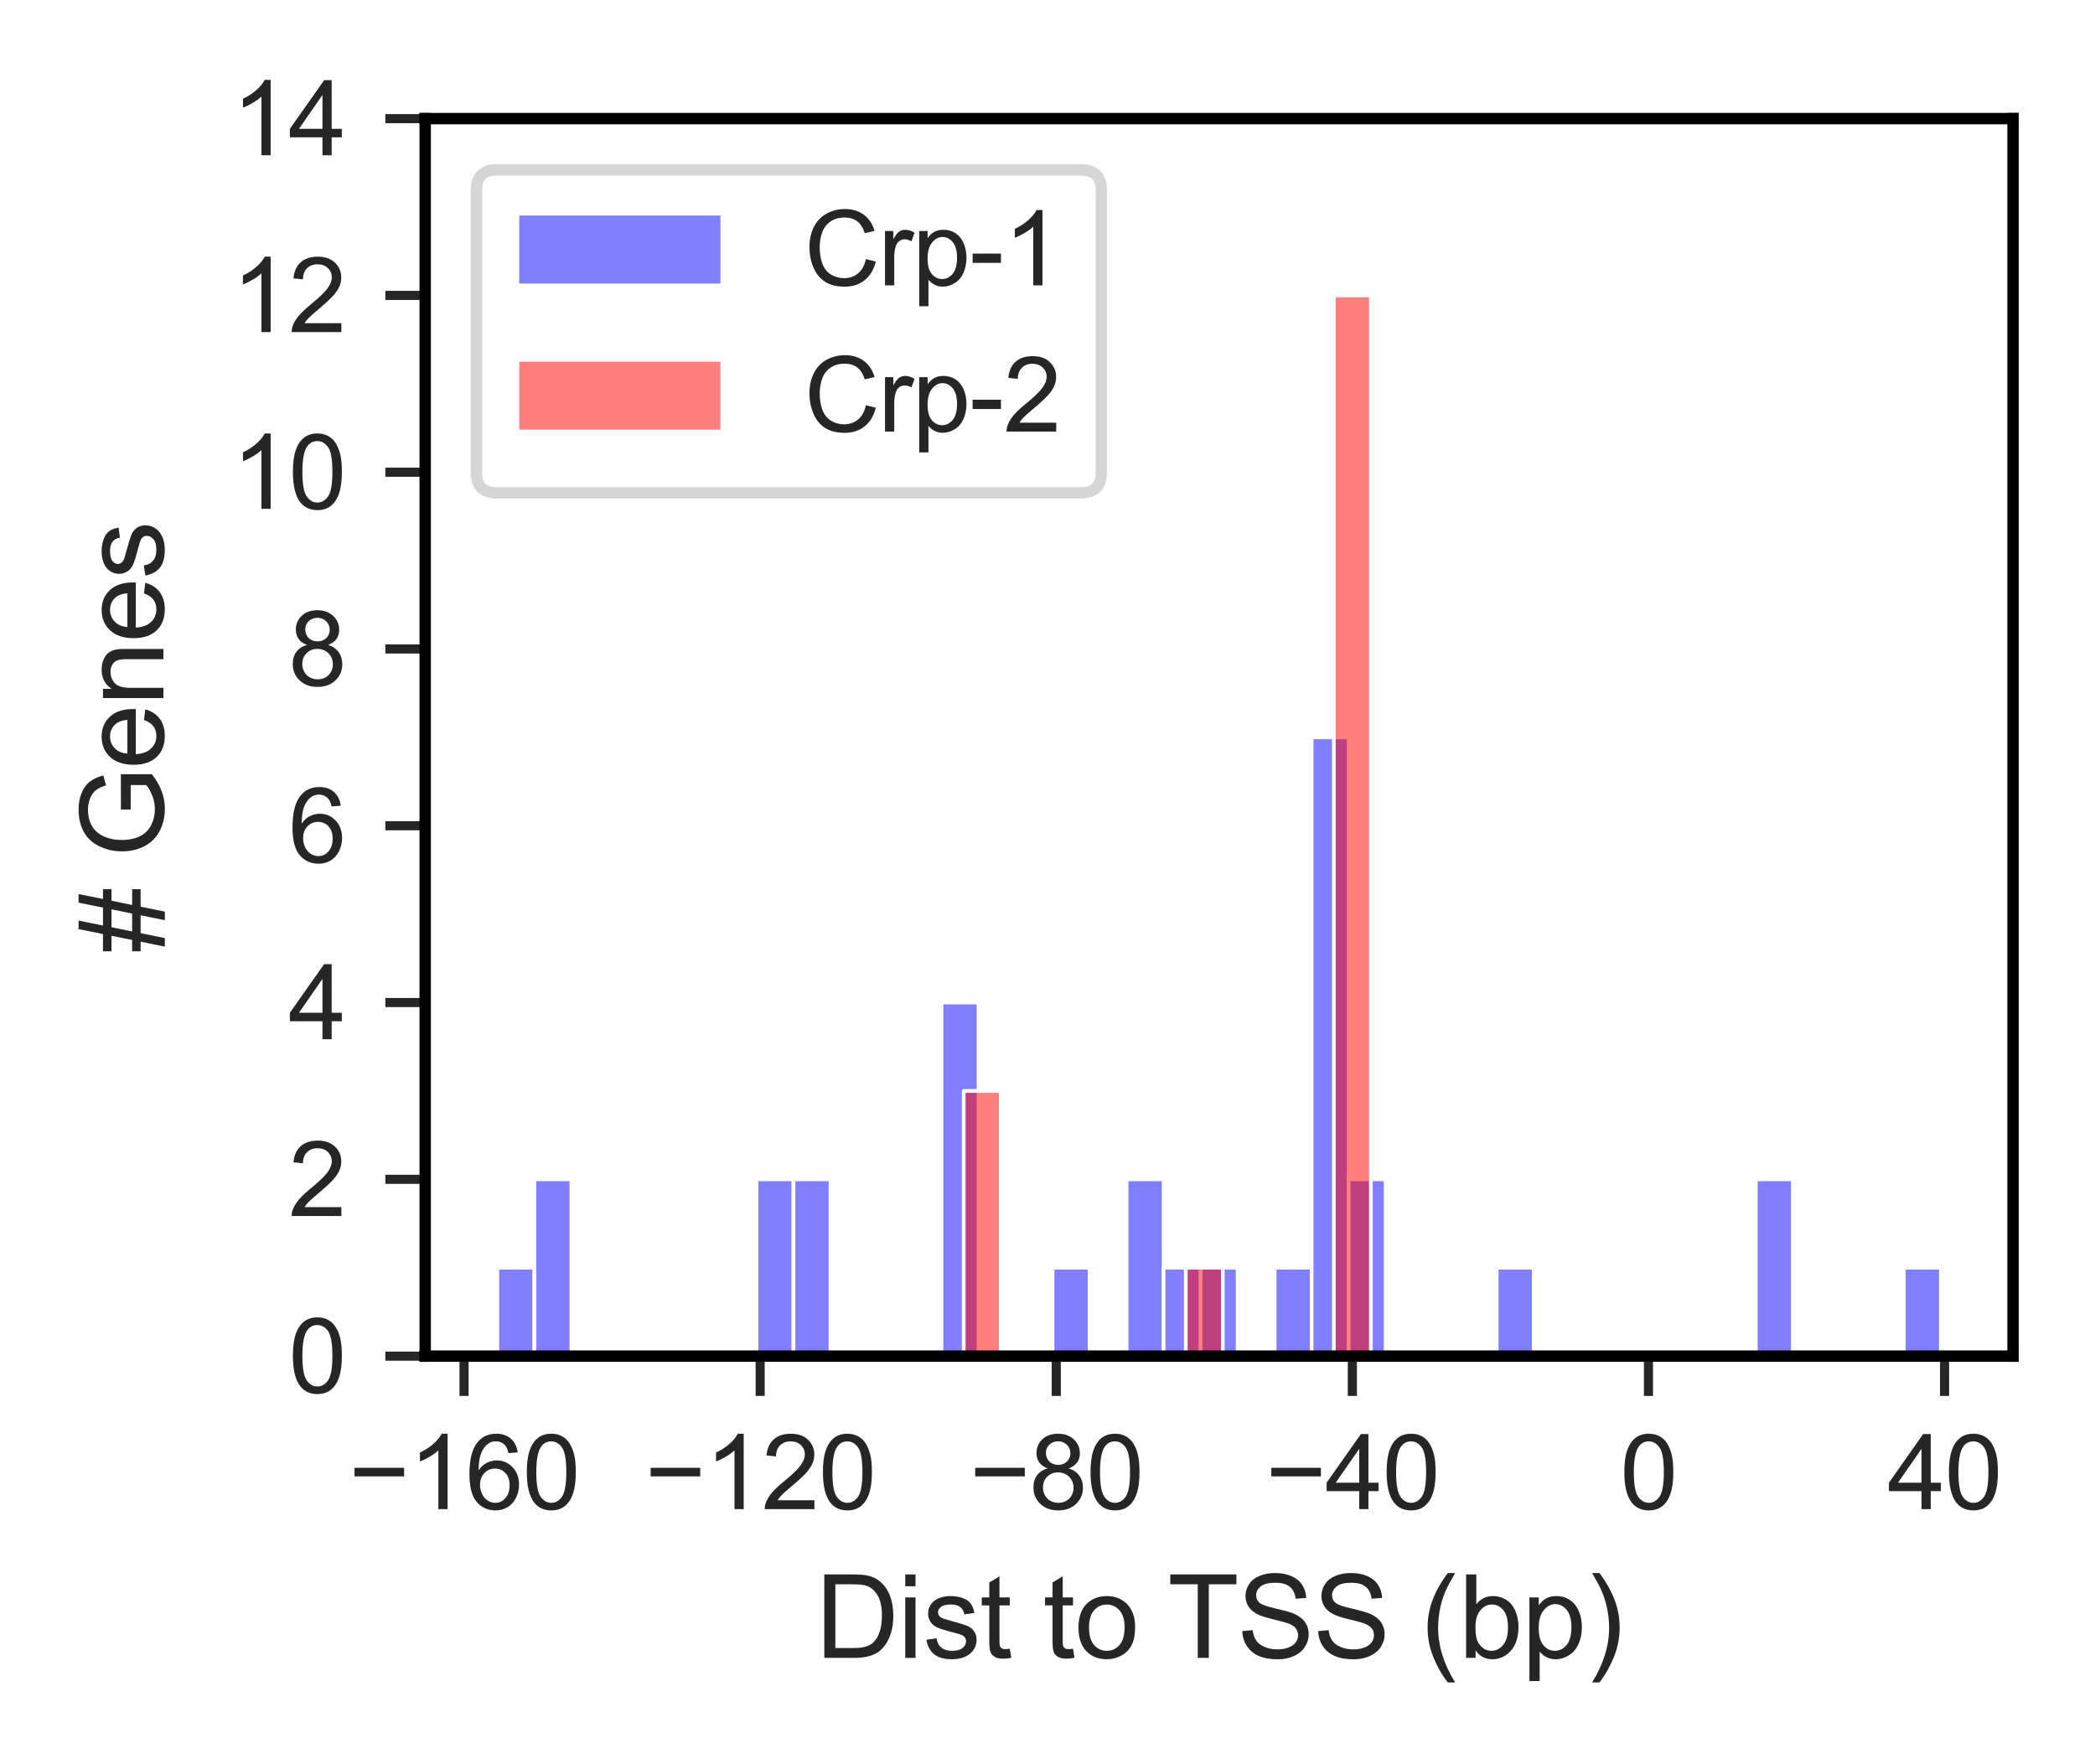 <?xml version="1.0" encoding="utf-8" standalone="no"?>
<!DOCTYPE svg PUBLIC "-//W3C//DTD SVG 1.1//EN"
  "http://www.w3.org/Graphics/SVG/1.1/DTD/svg11.dtd">
<svg xmlns:xlink="http://www.w3.org/1999/xlink" width="184.055pt" height="154.956pt" viewBox="0 0 184.055 154.956" xmlns="http://www.w3.org/2000/svg" version="1.1">
 <defs>
  <style type="text/css">*{stroke-linejoin: round; stroke-linecap: butt}</style>
 </defs>
 <g id="figure_1">
  <g id="patch_1">
   <path d="M 0 154.956 
L 184.055 154.956 
L 184.055 0 
L 0 0 
z
" style="fill: #ffffff"/>
  </g>
  <g id="axes_1">
   <g id="patch_2">
    <path d="M 37.355 119.141 
L 176.855 119.141 
L 176.855 10.421 
L 37.355 10.421 
z
" style="fill: #ffffff"/>
   </g>
   <g id="matplotlib.axis_1">
    <g id="xtick_1">
     <g id="line2d_1">
      <defs>
       <path id="m0a5642fbed" d="M 0 0 
L 0 3.5 
" style="stroke: #262626; stroke-width: 0.8"/>
      </defs>
      <g>
       <use xlink:href="#m0a5642fbed" x="40.769" y="119.141" style="fill: #262626; stroke: #262626; stroke-width: 0.8"/>
      </g>
     </g>
     <g id="text_1">
      <!-- −160 -->
      <g style="fill: #262626" transform="translate(30.634 132.583)scale(0.09 -0.09)">
       <defs>
        <path id="ArialMT-2212" d="M 3381 1997 
L 356 1997 
L 356 2522 
L 3381 2522 
L 3381 1997 
z
" transform="scale(0.016)"/>
        <path id="ArialMT-31" d="M 2384 0 
L 1822 0 
L 1822 3584 
Q 1619 3391 1289 3197 
Q 959 3003 697 2906 
L 697 3450 
Q 1169 3672 1522 3987 
Q 1875 4303 2022 4600 
L 2384 4600 
L 2384 0 
z
" transform="scale(0.016)"/>
        <path id="ArialMT-36" d="M 3184 3459 
L 2625 3416 
Q 2550 3747 2413 3897 
Q 2184 4138 1850 4138 
Q 1581 4138 1378 3988 
Q 1113 3794 959 3422 
Q 806 3050 800 2363 
Q 1003 2672 1297 2822 
Q 1591 2972 1913 2972 
Q 2475 2972 2870 2558 
Q 3266 2144 3266 1488 
Q 3266 1056 3080 686 
Q 2894 316 2569 119 
Q 2244 -78 1831 -78 
Q 1128 -78 684 439 
Q 241 956 241 2144 
Q 241 3472 731 4075 
Q 1159 4600 1884 4600 
Q 2425 4600 2770 4297 
Q 3116 3994 3184 3459 
z
M 888 1484 
Q 888 1194 1011 928 
Q 1134 663 1356 523 
Q 1578 384 1822 384 
Q 2178 384 2434 671 
Q 2691 959 2691 1453 
Q 2691 1928 2437 2201 
Q 2184 2475 1800 2475 
Q 1419 2475 1153 2201 
Q 888 1928 888 1484 
z
" transform="scale(0.016)"/>
        <path id="ArialMT-30" d="M 266 2259 
Q 266 3072 433 3567 
Q 600 4063 929 4331 
Q 1259 4600 1759 4600 
Q 2128 4600 2406 4451 
Q 2684 4303 2865 4023 
Q 3047 3744 3150 3342 
Q 3253 2941 3253 2259 
Q 3253 1453 3087 958 
Q 2922 463 2592 192 
Q 2263 -78 1759 -78 
Q 1097 -78 719 397 
Q 266 969 266 2259 
z
M 844 2259 
Q 844 1131 1108 757 
Q 1372 384 1759 384 
Q 2147 384 2411 759 
Q 2675 1134 2675 2259 
Q 2675 3391 2411 3762 
Q 2147 4134 1753 4134 
Q 1366 4134 1134 3806 
Q 844 3388 844 2259 
z
" transform="scale(0.016)"/>
       </defs>
       <use xlink:href="#ArialMT-2212"/>
       <use xlink:href="#ArialMT-31" x="58.398"/>
       <use xlink:href="#ArialMT-36" x="114.014"/>
       <use xlink:href="#ArialMT-30" x="169.629"/>
      </g>
     </g>
    </g>
    <g id="xtick_2">
     <g id="line2d_2">
      <g>
       <use xlink:href="#m0a5642fbed" x="66.783" y="119.141" style="fill: #262626; stroke: #262626; stroke-width: 0.8"/>
      </g>
     </g>
     <g id="text_2">
      <!-- −120 -->
      <g style="fill: #262626" transform="translate(56.648 132.583)scale(0.09 -0.09)">
       <defs>
        <path id="ArialMT-32" d="M 3222 541 
L 3222 0 
L 194 0 
Q 188 203 259 391 
Q 375 700 629 1000 
Q 884 1300 1366 1694 
Q 2113 2306 2375 2664 
Q 2638 3022 2638 3341 
Q 2638 3675 2398 3904 
Q 2159 4134 1775 4134 
Q 1369 4134 1125 3890 
Q 881 3647 878 3216 
L 300 3275 
Q 359 3922 746 4261 
Q 1134 4600 1788 4600 
Q 2447 4600 2831 4234 
Q 3216 3869 3216 3328 
Q 3216 3053 3103 2787 
Q 2991 2522 2730 2228 
Q 2469 1934 1863 1422 
Q 1356 997 1212 845 
Q 1069 694 975 541 
L 3222 541 
z
" transform="scale(0.016)"/>
       </defs>
       <use xlink:href="#ArialMT-2212"/>
       <use xlink:href="#ArialMT-31" x="58.398"/>
       <use xlink:href="#ArialMT-32" x="114.014"/>
       <use xlink:href="#ArialMT-30" x="169.629"/>
      </g>
     </g>
    </g>
    <g id="xtick_3">
     <g id="line2d_3">
      <g>
       <use xlink:href="#m0a5642fbed" x="92.797" y="119.141" style="fill: #262626; stroke: #262626; stroke-width: 0.8"/>
      </g>
     </g>
     <g id="text_3">
      <!-- −80 -->
      <g style="fill: #262626" transform="translate(85.164 132.583)scale(0.09 -0.09)">
       <defs>
        <path id="ArialMT-38" d="M 1131 2484 
Q 781 2613 612 2850 
Q 444 3088 444 3419 
Q 444 3919 803 4259 
Q 1163 4600 1759 4600 
Q 2359 4600 2725 4251 
Q 3091 3903 3091 3403 
Q 3091 3084 2923 2848 
Q 2756 2613 2416 2484 
Q 2838 2347 3058 2040 
Q 3278 1734 3278 1309 
Q 3278 722 2862 322 
Q 2447 -78 1769 -78 
Q 1091 -78 675 323 
Q 259 725 259 1325 
Q 259 1772 486 2073 
Q 713 2375 1131 2484 
z
M 1019 3438 
Q 1019 3113 1228 2906 
Q 1438 2700 1772 2700 
Q 2097 2700 2305 2904 
Q 2513 3109 2513 3406 
Q 2513 3716 2298 3927 
Q 2084 4138 1766 4138 
Q 1444 4138 1231 3931 
Q 1019 3725 1019 3438 
z
M 838 1322 
Q 838 1081 952 856 
Q 1066 631 1291 507 
Q 1516 384 1775 384 
Q 2178 384 2440 643 
Q 2703 903 2703 1303 
Q 2703 1709 2433 1975 
Q 2163 2241 1756 2241 
Q 1359 2241 1098 1978 
Q 838 1716 838 1322 
z
" transform="scale(0.016)"/>
       </defs>
       <use xlink:href="#ArialMT-2212"/>
       <use xlink:href="#ArialMT-38" x="58.398"/>
       <use xlink:href="#ArialMT-30" x="114.014"/>
      </g>
     </g>
    </g>
    <g id="xtick_4">
     <g id="line2d_4">
      <g>
       <use xlink:href="#m0a5642fbed" x="118.811" y="119.141" style="fill: #262626; stroke: #262626; stroke-width: 0.8"/>
      </g>
     </g>
     <g id="text_4">
      <!-- −40 -->
      <g style="fill: #262626" transform="translate(111.178 132.583)scale(0.09 -0.09)">
       <defs>
        <path id="ArialMT-34" d="M 2069 0 
L 2069 1097 
L 81 1097 
L 81 1613 
L 2172 4581 
L 2631 4581 
L 2631 1613 
L 3250 1613 
L 3250 1097 
L 2631 1097 
L 2631 0 
L 2069 0 
z
M 2069 1613 
L 2069 3678 
L 634 1613 
L 2069 1613 
z
" transform="scale(0.016)"/>
       </defs>
       <use xlink:href="#ArialMT-2212"/>
       <use xlink:href="#ArialMT-34" x="58.398"/>
       <use xlink:href="#ArialMT-30" x="114.014"/>
      </g>
     </g>
    </g>
    <g id="xtick_5">
     <g id="line2d_5">
      <g>
       <use xlink:href="#m0a5642fbed" x="144.825" y="119.141" style="fill: #262626; stroke: #262626; stroke-width: 0.8"/>
      </g>
     </g>
     <g id="text_5">
      <!-- 0 -->
      <g style="fill: #262626" transform="translate(142.323 132.583)scale(0.09 -0.09)">
       <use xlink:href="#ArialMT-30"/>
      </g>
     </g>
    </g>
    <g id="xtick_6">
     <g id="line2d_6">
      <g>
       <use xlink:href="#m0a5642fbed" x="170.839" y="119.141" style="fill: #262626; stroke: #262626; stroke-width: 0.8"/>
      </g>
     </g>
     <g id="text_6">
      <!-- 40 -->
      <g style="fill: #262626" transform="translate(165.834 132.583)scale(0.09 -0.09)">
       <use xlink:href="#ArialMT-34"/>
       <use xlink:href="#ArialMT-30" x="55.615"/>
      </g>
     </g>
    </g>
    <g id="text_7">
     <!-- Dist to TSS (bp) -->
     <g style="fill: #262626" transform="translate(71.63 145.651)scale(0.1 -0.1)">
      <defs>
       <path id="ArialMT-44" d="M 494 0 
L 494 4581 
L 2072 4581 
Q 2606 4581 2888 4516 
Q 3281 4425 3559 4188 
Q 3922 3881 4101 3404 
Q 4281 2928 4281 2316 
Q 4281 1794 4159 1391 
Q 4038 988 3847 723 
Q 3656 459 3429 307 
Q 3203 156 2883 78 
Q 2563 0 2147 0 
L 494 0 
z
M 1100 541 
L 2078 541 
Q 2531 541 2789 625 
Q 3047 709 3200 863 
Q 3416 1078 3536 1442 
Q 3656 1806 3656 2325 
Q 3656 3044 3420 3430 
Q 3184 3816 2847 3947 
Q 2603 4041 2063 4041 
L 1100 4041 
L 1100 541 
z
" transform="scale(0.016)"/>
       <path id="ArialMT-69" d="M 425 3934 
L 425 4581 
L 988 4581 
L 988 3934 
L 425 3934 
z
M 425 0 
L 425 3319 
L 988 3319 
L 988 0 
L 425 0 
z
" transform="scale(0.016)"/>
       <path id="ArialMT-73" d="M 197 991 
L 753 1078 
Q 800 744 1014 566 
Q 1228 388 1613 388 
Q 2000 388 2187 545 
Q 2375 703 2375 916 
Q 2375 1106 2209 1216 
Q 2094 1291 1634 1406 
Q 1016 1563 777 1677 
Q 538 1791 414 1992 
Q 291 2194 291 2438 
Q 291 2659 392 2848 
Q 494 3038 669 3163 
Q 800 3259 1026 3326 
Q 1253 3394 1513 3394 
Q 1903 3394 2198 3281 
Q 2494 3169 2634 2976 
Q 2775 2784 2828 2463 
L 2278 2388 
Q 2241 2644 2061 2787 
Q 1881 2931 1553 2931 
Q 1166 2931 1000 2803 
Q 834 2675 834 2503 
Q 834 2394 903 2306 
Q 972 2216 1119 2156 
Q 1203 2125 1616 2013 
Q 2213 1853 2448 1751 
Q 2684 1650 2818 1456 
Q 2953 1263 2953 975 
Q 2953 694 2789 445 
Q 2625 197 2315 61 
Q 2006 -75 1616 -75 
Q 969 -75 630 194 
Q 291 463 197 991 
z
" transform="scale(0.016)"/>
       <path id="ArialMT-74" d="M 1650 503 
L 1731 6 
Q 1494 -44 1306 -44 
Q 1000 -44 831 53 
Q 663 150 594 308 
Q 525 466 525 972 
L 525 2881 
L 113 2881 
L 113 3319 
L 525 3319 
L 525 4141 
L 1084 4478 
L 1084 3319 
L 1650 3319 
L 1650 2881 
L 1084 2881 
L 1084 941 
Q 1084 700 1114 631 
Q 1144 563 1211 522 
Q 1278 481 1403 481 
Q 1497 481 1650 503 
z
" transform="scale(0.016)"/>
       <path id="ArialMT-20" transform="scale(0.016)"/>
       <path id="ArialMT-6f" d="M 213 1659 
Q 213 2581 725 3025 
Q 1153 3394 1769 3394 
Q 2453 3394 2887 2945 
Q 3322 2497 3322 1706 
Q 3322 1066 3130 698 
Q 2938 331 2570 128 
Q 2203 -75 1769 -75 
Q 1072 -75 642 372 
Q 213 819 213 1659 
z
M 791 1659 
Q 791 1022 1069 705 
Q 1347 388 1769 388 
Q 2188 388 2466 706 
Q 2744 1025 2744 1678 
Q 2744 2294 2464 2611 
Q 2184 2928 1769 2928 
Q 1347 2928 1069 2612 
Q 791 2297 791 1659 
z
" transform="scale(0.016)"/>
       <path id="ArialMT-54" d="M 1659 0 
L 1659 4041 
L 150 4041 
L 150 4581 
L 3781 4581 
L 3781 4041 
L 2266 4041 
L 2266 0 
L 1659 0 
z
" transform="scale(0.016)"/>
       <path id="ArialMT-53" d="M 288 1472 
L 859 1522 
Q 900 1178 1048 958 
Q 1197 738 1509 602 
Q 1822 466 2213 466 
Q 2559 466 2825 569 
Q 3091 672 3220 851 
Q 3350 1031 3350 1244 
Q 3350 1459 3225 1620 
Q 3100 1781 2813 1891 
Q 2628 1963 1997 2114 
Q 1366 2266 1113 2400 
Q 784 2572 623 2826 
Q 463 3081 463 3397 
Q 463 3744 659 4045 
Q 856 4347 1234 4503 
Q 1613 4659 2075 4659 
Q 2584 4659 2973 4495 
Q 3363 4331 3572 4012 
Q 3781 3694 3797 3291 
L 3216 3247 
Q 3169 3681 2898 3903 
Q 2628 4125 2100 4125 
Q 1550 4125 1298 3923 
Q 1047 3722 1047 3438 
Q 1047 3191 1225 3031 
Q 1400 2872 2139 2705 
Q 2878 2538 3153 2413 
Q 3553 2228 3743 1945 
Q 3934 1663 3934 1294 
Q 3934 928 3725 604 
Q 3516 281 3123 101 
Q 2731 -78 2241 -78 
Q 1619 -78 1198 103 
Q 778 284 539 648 
Q 300 1013 288 1472 
z
" transform="scale(0.016)"/>
       <path id="ArialMT-28" d="M 1497 -1347 
Q 1031 -759 709 28 
Q 388 816 388 1659 
Q 388 2403 628 3084 
Q 909 3875 1497 4659 
L 1900 4659 
Q 1522 4009 1400 3731 
Q 1209 3300 1100 2831 
Q 966 2247 966 1656 
Q 966 153 1900 -1347 
L 1497 -1347 
z
" transform="scale(0.016)"/>
       <path id="ArialMT-62" d="M 941 0 
L 419 0 
L 419 4581 
L 981 4581 
L 981 2947 
Q 1338 3394 1891 3394 
Q 2197 3394 2470 3270 
Q 2744 3147 2920 2923 
Q 3097 2700 3197 2384 
Q 3297 2069 3297 1709 
Q 3297 856 2875 390 
Q 2453 -75 1863 -75 
Q 1275 -75 941 416 
L 941 0 
z
M 934 1684 
Q 934 1088 1097 822 
Q 1363 388 1816 388 
Q 2184 388 2453 708 
Q 2722 1028 2722 1663 
Q 2722 2313 2464 2622 
Q 2206 2931 1841 2931 
Q 1472 2931 1203 2611 
Q 934 2291 934 1684 
z
" transform="scale(0.016)"/>
       <path id="ArialMT-70" d="M 422 -1272 
L 422 3319 
L 934 3319 
L 934 2888 
Q 1116 3141 1344 3267 
Q 1572 3394 1897 3394 
Q 2322 3394 2647 3175 
Q 2972 2956 3137 2557 
Q 3303 2159 3303 1684 
Q 3303 1175 3120 767 
Q 2938 359 2589 142 
Q 2241 -75 1856 -75 
Q 1575 -75 1351 44 
Q 1128 163 984 344 
L 984 -1272 
L 422 -1272 
z
M 931 1641 
Q 931 1000 1190 694 
Q 1450 388 1819 388 
Q 2194 388 2461 705 
Q 2728 1022 2728 1688 
Q 2728 2322 2467 2637 
Q 2206 2953 1844 2953 
Q 1484 2953 1207 2617 
Q 931 2281 931 1641 
z
" transform="scale(0.016)"/>
       <path id="ArialMT-29" d="M 791 -1347 
L 388 -1347 
Q 1322 153 1322 1656 
Q 1322 2244 1188 2822 
Q 1081 3291 891 3722 
Q 769 4003 388 4659 
L 791 4659 
Q 1378 3875 1659 3084 
Q 1900 2403 1900 1659 
Q 1900 816 1576 28 
Q 1253 -759 791 -1347 
z
" transform="scale(0.016)"/>
      </defs>
      <use xlink:href="#ArialMT-44"/>
      <use xlink:href="#ArialMT-69" x="72.217"/>
      <use xlink:href="#ArialMT-73" x="94.434"/>
      <use xlink:href="#ArialMT-74" x="144.434"/>
      <use xlink:href="#ArialMT-20" x="172.217"/>
      <use xlink:href="#ArialMT-74" x="200"/>
      <use xlink:href="#ArialMT-6f" x="227.783"/>
      <use xlink:href="#ArialMT-20" x="283.398"/>
      <use xlink:href="#ArialMT-54" x="309.432"/>
      <use xlink:href="#ArialMT-53" x="370.516"/>
      <use xlink:href="#ArialMT-53" x="437.215"/>
      <use xlink:href="#ArialMT-20" x="503.914"/>
      <use xlink:href="#ArialMT-28" x="531.697"/>
      <use xlink:href="#ArialMT-62" x="564.998"/>
      <use xlink:href="#ArialMT-70" x="620.613"/>
      <use xlink:href="#ArialMT-29" x="676.229"/>
     </g>
    </g>
   </g>
   <g id="matplotlib.axis_2">
    <g id="ytick_1">
     <g id="line2d_7">
      <defs>
       <path id="mfc195019e2" d="M 0 0 
L -3.5 0 
" style="stroke: #262626; stroke-width: 0.8"/>
      </defs>
      <g>
       <use xlink:href="#mfc195019e2" x="37.355" y="119.141" style="fill: #262626; stroke: #262626; stroke-width: 0.8"/>
      </g>
     </g>
     <g id="text_8">
      <!-- 0 -->
      <g style="fill: #262626" transform="translate(25.35 122.362)scale(0.09 -0.09)">
       <use xlink:href="#ArialMT-30"/>
      </g>
     </g>
    </g>
    <g id="ytick_2">
     <g id="line2d_8">
      <g>
       <use xlink:href="#mfc195019e2" x="37.355" y="103.61" style="fill: #262626; stroke: #262626; stroke-width: 0.8"/>
      </g>
     </g>
     <g id="text_9">
      <!-- 2 -->
      <g style="fill: #262626" transform="translate(25.35 106.831)scale(0.09 -0.09)">
       <use xlink:href="#ArialMT-32"/>
      </g>
     </g>
    </g>
    <g id="ytick_3">
     <g id="line2d_9">
      <g>
       <use xlink:href="#mfc195019e2" x="37.355" y="88.078" style="fill: #262626; stroke: #262626; stroke-width: 0.8"/>
      </g>
     </g>
     <g id="text_10">
      <!-- 4 -->
      <g style="fill: #262626" transform="translate(25.35 91.299)scale(0.09 -0.09)">
       <use xlink:href="#ArialMT-34"/>
      </g>
     </g>
    </g>
    <g id="ytick_4">
     <g id="line2d_10">
      <g>
       <use xlink:href="#mfc195019e2" x="37.355" y="72.547" style="fill: #262626; stroke: #262626; stroke-width: 0.8"/>
      </g>
     </g>
     <g id="text_11">
      <!-- 6 -->
      <g style="fill: #262626" transform="translate(25.35 75.768)scale(0.09 -0.09)">
       <use xlink:href="#ArialMT-36"/>
      </g>
     </g>
    </g>
    <g id="ytick_5">
     <g id="line2d_11">
      <g>
       <use xlink:href="#mfc195019e2" x="37.355" y="57.015" style="fill: #262626; stroke: #262626; stroke-width: 0.8"/>
      </g>
     </g>
     <g id="text_12">
      <!-- 8 -->
      <g style="fill: #262626" transform="translate(25.35 60.236)scale(0.09 -0.09)">
       <use xlink:href="#ArialMT-38"/>
      </g>
     </g>
    </g>
    <g id="ytick_6">
     <g id="line2d_12">
      <g>
       <use xlink:href="#mfc195019e2" x="37.355" y="41.484" style="fill: #262626; stroke: #262626; stroke-width: 0.8"/>
      </g>
     </g>
     <g id="text_13">
      <!-- 10 -->
      <g style="fill: #262626" transform="translate(20.345 44.705)scale(0.09 -0.09)">
       <use xlink:href="#ArialMT-31"/>
       <use xlink:href="#ArialMT-30" x="55.615"/>
      </g>
     </g>
    </g>
    <g id="ytick_7">
     <g id="line2d_13">
      <g>
       <use xlink:href="#mfc195019e2" x="37.355" y="25.952" style="fill: #262626; stroke: #262626; stroke-width: 0.8"/>
      </g>
     </g>
     <g id="text_14">
      <!-- 12 -->
      <g style="fill: #262626" transform="translate(20.345 29.173)scale(0.09 -0.09)">
       <use xlink:href="#ArialMT-31"/>
       <use xlink:href="#ArialMT-32" x="55.615"/>
      </g>
     </g>
    </g>
    <g id="ytick_8">
     <g id="line2d_14">
      <g>
       <use xlink:href="#mfc195019e2" x="37.355" y="10.421" style="fill: #262626; stroke: #262626; stroke-width: 0.8"/>
      </g>
     </g>
     <g id="text_15">
      <!-- 14 -->
      <g style="fill: #262626" transform="translate(20.345 13.642)scale(0.09 -0.09)">
       <use xlink:href="#ArialMT-31"/>
       <use xlink:href="#ArialMT-34" x="55.615"/>
      </g>
     </g>
    </g>
    <g id="text_16">
     <!-- # Genes -->
     <g style="fill: #262626" transform="translate(14.358 83.681)rotate(-90)scale(0.1 -0.1)">
      <defs>
       <path id="ArialMT-23" d="M 322 -78 
L 594 1253 
L 66 1253 
L 66 1719 
L 688 1719 
L 919 2853 
L 66 2853 
L 66 3319 
L 1013 3319 
L 1284 4659 
L 1753 4659 
L 1481 3319 
L 2466 3319 
L 2738 4659 
L 3209 4659 
L 2938 3319 
L 3478 3319 
L 3478 2853 
L 2844 2853 
L 2609 1719 
L 3478 1719 
L 3478 1253 
L 2516 1253 
L 2244 -78 
L 1775 -78 
L 2044 1253 
L 1063 1253 
L 791 -78 
L 322 -78 
z
M 1156 1719 
L 2138 1719 
L 2372 2853 
L 1388 2853 
L 1156 1719 
z
" transform="scale(0.016)"/>
       <path id="ArialMT-47" d="M 2638 1797 
L 2638 2334 
L 4578 2338 
L 4578 638 
Q 4131 281 3656 101 
Q 3181 -78 2681 -78 
Q 2006 -78 1454 211 
Q 903 500 622 1047 
Q 341 1594 341 2269 
Q 341 2938 620 3517 
Q 900 4097 1425 4378 
Q 1950 4659 2634 4659 
Q 3131 4659 3532 4498 
Q 3934 4338 4162 4050 
Q 4391 3763 4509 3300 
L 3963 3150 
Q 3859 3500 3706 3700 
Q 3553 3900 3268 4020 
Q 2984 4141 2638 4141 
Q 2222 4141 1919 4014 
Q 1616 3888 1430 3681 
Q 1244 3475 1141 3228 
Q 966 2803 966 2306 
Q 966 1694 1177 1281 
Q 1388 869 1791 669 
Q 2194 469 2647 469 
Q 3041 469 3416 620 
Q 3791 772 3984 944 
L 3984 1797 
L 2638 1797 
z
" transform="scale(0.016)"/>
       <path id="ArialMT-65" d="M 2694 1069 
L 3275 997 
Q 3138 488 2766 206 
Q 2394 -75 1816 -75 
Q 1088 -75 661 373 
Q 234 822 234 1631 
Q 234 2469 665 2931 
Q 1097 3394 1784 3394 
Q 2450 3394 2872 2941 
Q 3294 2488 3294 1666 
Q 3294 1616 3291 1516 
L 816 1516 
Q 847 969 1125 678 
Q 1403 388 1819 388 
Q 2128 388 2347 550 
Q 2566 713 2694 1069 
z
M 847 1978 
L 2700 1978 
Q 2663 2397 2488 2606 
Q 2219 2931 1791 2931 
Q 1403 2931 1139 2672 
Q 875 2413 847 1978 
z
" transform="scale(0.016)"/>
       <path id="ArialMT-6e" d="M 422 0 
L 422 3319 
L 928 3319 
L 928 2847 
Q 1294 3394 1984 3394 
Q 2284 3394 2536 3286 
Q 2788 3178 2913 3003 
Q 3038 2828 3088 2588 
Q 3119 2431 3119 2041 
L 3119 0 
L 2556 0 
L 2556 2019 
Q 2556 2363 2490 2533 
Q 2425 2703 2258 2804 
Q 2091 2906 1866 2906 
Q 1506 2906 1245 2678 
Q 984 2450 984 1813 
L 984 0 
L 422 0 
z
" transform="scale(0.016)"/>
      </defs>
      <use xlink:href="#ArialMT-23"/>
      <use xlink:href="#ArialMT-20" x="55.615"/>
      <use xlink:href="#ArialMT-47" x="83.398"/>
      <use xlink:href="#ArialMT-65" x="161.182"/>
      <use xlink:href="#ArialMT-6e" x="216.797"/>
      <use xlink:href="#ArialMT-65" x="272.412"/>
      <use xlink:href="#ArialMT-73" x="328.027"/>
     </g>
    </g>
   </g>
   <g id="patch_3">
    <path d="M 43.696 119.141 
L 46.948 119.141 
L 46.948 111.375 
L 43.696 111.375 
z
" clip-path="url(#p056f098209)" style="fill: #0000ff; fill-opacity: 0.5; stroke: #ffffff; stroke-width: 0.325; stroke-linejoin: miter"/>
   </g>
   <g id="patch_4">
    <path d="M 46.948 119.141 
L 50.199 119.141 
L 50.199 103.61 
L 46.948 103.61 
z
" clip-path="url(#p056f098209)" style="fill: #0000ff; fill-opacity: 0.5; stroke: #ffffff; stroke-width: 0.325; stroke-linejoin: miter"/>
   </g>
   <g id="patch_5">
    <path d="M 50.199 119.141 
L 53.451 119.141 
L 53.451 119.141 
L 50.199 119.141 
z
" clip-path="url(#p056f098209)" style="fill: #0000ff; fill-opacity: 0.5; stroke: #ffffff; stroke-width: 0.325; stroke-linejoin: miter"/>
   </g>
   <g id="patch_6">
    <path d="M 53.451 119.141 
L 56.703 119.141 
L 56.703 119.141 
L 53.451 119.141 
z
" clip-path="url(#p056f098209)" style="fill: #0000ff; fill-opacity: 0.5; stroke: #ffffff; stroke-width: 0.325; stroke-linejoin: miter"/>
   </g>
   <g id="patch_7">
    <path d="M 56.703 119.141 
L 59.955 119.141 
L 59.955 119.141 
L 56.703 119.141 
z
" clip-path="url(#p056f098209)" style="fill: #0000ff; fill-opacity: 0.5; stroke: #ffffff; stroke-width: 0.325; stroke-linejoin: miter"/>
   </g>
   <g id="patch_8">
    <path d="M 59.955 119.141 
L 63.206 119.141 
L 63.206 119.141 
L 59.955 119.141 
z
" clip-path="url(#p056f098209)" style="fill: #0000ff; fill-opacity: 0.5; stroke: #ffffff; stroke-width: 0.325; stroke-linejoin: miter"/>
   </g>
   <g id="patch_9">
    <path d="M 63.206 119.141 
L 66.458 119.141 
L 66.458 119.141 
L 63.206 119.141 
z
" clip-path="url(#p056f098209)" style="fill: #0000ff; fill-opacity: 0.5; stroke: #ffffff; stroke-width: 0.325; stroke-linejoin: miter"/>
   </g>
   <g id="patch_10">
    <path d="M 66.458 119.141 
L 69.71 119.141 
L 69.71 103.61 
L 66.458 103.61 
z
" clip-path="url(#p056f098209)" style="fill: #0000ff; fill-opacity: 0.5; stroke: #ffffff; stroke-width: 0.325; stroke-linejoin: miter"/>
   </g>
   <g id="patch_11">
    <path d="M 69.71 119.141 
L 72.962 119.141 
L 72.962 103.61 
L 69.71 103.61 
z
" clip-path="url(#p056f098209)" style="fill: #0000ff; fill-opacity: 0.5; stroke: #ffffff; stroke-width: 0.325; stroke-linejoin: miter"/>
   </g>
   <g id="patch_12">
    <path d="M 72.962 119.141 
L 76.213 119.141 
L 76.213 119.141 
L 72.962 119.141 
z
" clip-path="url(#p056f098209)" style="fill: #0000ff; fill-opacity: 0.5; stroke: #ffffff; stroke-width: 0.325; stroke-linejoin: miter"/>
   </g>
   <g id="patch_13">
    <path d="M 76.213 119.141 
L 79.465 119.141 
L 79.465 119.141 
L 76.213 119.141 
z
" clip-path="url(#p056f098209)" style="fill: #0000ff; fill-opacity: 0.5; stroke: #ffffff; stroke-width: 0.325; stroke-linejoin: miter"/>
   </g>
   <g id="patch_14">
    <path d="M 79.465 119.141 
L 82.717 119.141 
L 82.717 119.141 
L 79.465 119.141 
z
" clip-path="url(#p056f098209)" style="fill: #0000ff; fill-opacity: 0.5; stroke: #ffffff; stroke-width: 0.325; stroke-linejoin: miter"/>
   </g>
   <g id="patch_15">
    <path d="M 82.717 119.141 
L 85.969 119.141 
L 85.969 88.078 
L 82.717 88.078 
z
" clip-path="url(#p056f098209)" style="fill: #0000ff; fill-opacity: 0.5; stroke: #ffffff; stroke-width: 0.325; stroke-linejoin: miter"/>
   </g>
   <g id="patch_16">
    <path d="M 85.969 119.141 
L 89.22 119.141 
L 89.22 119.141 
L 85.969 119.141 
z
" clip-path="url(#p056f098209)" style="fill: #0000ff; fill-opacity: 0.5; stroke: #ffffff; stroke-width: 0.325; stroke-linejoin: miter"/>
   </g>
   <g id="patch_17">
    <path d="M 89.22 119.141 
L 92.472 119.141 
L 92.472 119.141 
L 89.22 119.141 
z
" clip-path="url(#p056f098209)" style="fill: #0000ff; fill-opacity: 0.5; stroke: #ffffff; stroke-width: 0.325; stroke-linejoin: miter"/>
   </g>
   <g id="patch_18">
    <path d="M 92.472 119.141 
L 95.724 119.141 
L 95.724 111.375 
L 92.472 111.375 
z
" clip-path="url(#p056f098209)" style="fill: #0000ff; fill-opacity: 0.5; stroke: #ffffff; stroke-width: 0.325; stroke-linejoin: miter"/>
   </g>
   <g id="patch_19">
    <path d="M 95.724 119.141 
L 98.976 119.141 
L 98.976 119.141 
L 95.724 119.141 
z
" clip-path="url(#p056f098209)" style="fill: #0000ff; fill-opacity: 0.5; stroke: #ffffff; stroke-width: 0.325; stroke-linejoin: miter"/>
   </g>
   <g id="patch_20">
    <path d="M 98.976 119.141 
L 102.227 119.141 
L 102.227 103.61 
L 98.976 103.61 
z
" clip-path="url(#p056f098209)" style="fill: #0000ff; fill-opacity: 0.5; stroke: #ffffff; stroke-width: 0.325; stroke-linejoin: miter"/>
   </g>
   <g id="patch_21">
    <path d="M 102.227 119.141 
L 105.479 119.141 
L 105.479 111.375 
L 102.227 111.375 
z
" clip-path="url(#p056f098209)" style="fill: #0000ff; fill-opacity: 0.5; stroke: #ffffff; stroke-width: 0.325; stroke-linejoin: miter"/>
   </g>
   <g id="patch_22">
    <path d="M 105.479 119.141 
L 108.731 119.141 
L 108.731 111.375 
L 105.479 111.375 
z
" clip-path="url(#p056f098209)" style="fill: #0000ff; fill-opacity: 0.5; stroke: #ffffff; stroke-width: 0.325; stroke-linejoin: miter"/>
   </g>
   <g id="patch_23">
    <path d="M 108.731 119.141 
L 111.983 119.141 
L 111.983 119.141 
L 108.731 119.141 
z
" clip-path="url(#p056f098209)" style="fill: #0000ff; fill-opacity: 0.5; stroke: #ffffff; stroke-width: 0.325; stroke-linejoin: miter"/>
   </g>
   <g id="patch_24">
    <path d="M 111.983 119.141 
L 115.234 119.141 
L 115.234 111.375 
L 111.983 111.375 
z
" clip-path="url(#p056f098209)" style="fill: #0000ff; fill-opacity: 0.5; stroke: #ffffff; stroke-width: 0.325; stroke-linejoin: miter"/>
   </g>
   <g id="patch_25">
    <path d="M 115.234 119.141 
L 118.486 119.141 
L 118.486 64.781 
L 115.234 64.781 
z
" clip-path="url(#p056f098209)" style="fill: #0000ff; fill-opacity: 0.5; stroke: #ffffff; stroke-width: 0.325; stroke-linejoin: miter"/>
   </g>
   <g id="patch_26">
    <path d="M 118.486 119.141 
L 121.738 119.141 
L 121.738 103.61 
L 118.486 103.61 
z
" clip-path="url(#p056f098209)" style="fill: #0000ff; fill-opacity: 0.5; stroke: #ffffff; stroke-width: 0.325; stroke-linejoin: miter"/>
   </g>
   <g id="patch_27">
    <path d="M 121.738 119.141 
L 124.99 119.141 
L 124.99 119.141 
L 121.738 119.141 
z
" clip-path="url(#p056f098209)" style="fill: #0000ff; fill-opacity: 0.5; stroke: #ffffff; stroke-width: 0.325; stroke-linejoin: miter"/>
   </g>
   <g id="patch_28">
    <path d="M 124.99 119.141 
L 128.241 119.141 
L 128.241 119.141 
L 124.99 119.141 
z
" clip-path="url(#p056f098209)" style="fill: #0000ff; fill-opacity: 0.5; stroke: #ffffff; stroke-width: 0.325; stroke-linejoin: miter"/>
   </g>
   <g id="patch_29">
    <path d="M 128.241 119.141 
L 131.493 119.141 
L 131.493 119.141 
L 128.241 119.141 
z
" clip-path="url(#p056f098209)" style="fill: #0000ff; fill-opacity: 0.5; stroke: #ffffff; stroke-width: 0.325; stroke-linejoin: miter"/>
   </g>
   <g id="patch_30">
    <path d="M 131.493 119.141 
L 134.745 119.141 
L 134.745 111.375 
L 131.493 111.375 
z
" clip-path="url(#p056f098209)" style="fill: #0000ff; fill-opacity: 0.5; stroke: #ffffff; stroke-width: 0.325; stroke-linejoin: miter"/>
   </g>
   <g id="patch_31">
    <path d="M 134.745 119.141 
L 137.997 119.141 
L 137.997 119.141 
L 134.745 119.141 
z
" clip-path="url(#p056f098209)" style="fill: #0000ff; fill-opacity: 0.5; stroke: #ffffff; stroke-width: 0.325; stroke-linejoin: miter"/>
   </g>
   <g id="patch_32">
    <path d="M 137.997 119.141 
L 141.248 119.141 
L 141.248 119.141 
L 137.997 119.141 
z
" clip-path="url(#p056f098209)" style="fill: #0000ff; fill-opacity: 0.5; stroke: #ffffff; stroke-width: 0.325; stroke-linejoin: miter"/>
   </g>
   <g id="patch_33">
    <path d="M 141.248 119.141 
L 144.5 119.141 
L 144.5 119.141 
L 141.248 119.141 
z
" clip-path="url(#p056f098209)" style="fill: #0000ff; fill-opacity: 0.5; stroke: #ffffff; stroke-width: 0.325; stroke-linejoin: miter"/>
   </g>
   <g id="patch_34">
    <path d="M 144.5 119.141 
L 147.752 119.141 
L 147.752 119.141 
L 144.5 119.141 
z
" clip-path="url(#p056f098209)" style="fill: #0000ff; fill-opacity: 0.5; stroke: #ffffff; stroke-width: 0.325; stroke-linejoin: miter"/>
   </g>
   <g id="patch_35">
    <path d="M 147.752 119.141 
L 151.004 119.141 
L 151.004 119.141 
L 147.752 119.141 
z
" clip-path="url(#p056f098209)" style="fill: #0000ff; fill-opacity: 0.5; stroke: #ffffff; stroke-width: 0.325; stroke-linejoin: miter"/>
   </g>
   <g id="patch_36">
    <path d="M 151.004 119.141 
L 154.255 119.141 
L 154.255 119.141 
L 151.004 119.141 
z
" clip-path="url(#p056f098209)" style="fill: #0000ff; fill-opacity: 0.5; stroke: #ffffff; stroke-width: 0.325; stroke-linejoin: miter"/>
   </g>
   <g id="patch_37">
    <path d="M 154.255 119.141 
L 157.507 119.141 
L 157.507 103.61 
L 154.255 103.61 
z
" clip-path="url(#p056f098209)" style="fill: #0000ff; fill-opacity: 0.5; stroke: #ffffff; stroke-width: 0.325; stroke-linejoin: miter"/>
   </g>
   <g id="patch_38">
    <path d="M 157.507 119.141 
L 160.759 119.141 
L 160.759 119.141 
L 157.507 119.141 
z
" clip-path="url(#p056f098209)" style="fill: #0000ff; fill-opacity: 0.5; stroke: #ffffff; stroke-width: 0.325; stroke-linejoin: miter"/>
   </g>
   <g id="patch_39">
    <path d="M 160.759 119.141 
L 164.011 119.141 
L 164.011 119.141 
L 160.759 119.141 
z
" clip-path="url(#p056f098209)" style="fill: #0000ff; fill-opacity: 0.5; stroke: #ffffff; stroke-width: 0.325; stroke-linejoin: miter"/>
   </g>
   <g id="patch_40">
    <path d="M 164.011 119.141 
L 167.262 119.141 
L 167.262 119.141 
L 164.011 119.141 
z
" clip-path="url(#p056f098209)" style="fill: #0000ff; fill-opacity: 0.5; stroke: #ffffff; stroke-width: 0.325; stroke-linejoin: miter"/>
   </g>
   <g id="patch_41">
    <path d="M 167.262 119.141 
L 170.514 119.141 
L 170.514 111.375 
L 167.262 111.375 
z
" clip-path="url(#p056f098209)" style="fill: #0000ff; fill-opacity: 0.5; stroke: #ffffff; stroke-width: 0.325; stroke-linejoin: miter"/>
   </g>
   <g id="patch_42">
    <path d="M 84.668 119.141 
L 87.92 119.141 
L 87.92 95.844 
L 84.668 95.844 
z
" clip-path="url(#p056f098209)" style="fill: #ff0000; fill-opacity: 0.5; stroke: #ffffff; stroke-width: 0.325; stroke-linejoin: miter"/>
   </g>
   <g id="patch_43">
    <path d="M 87.92 119.141 
L 91.171 119.141 
L 91.171 119.141 
L 87.92 119.141 
z
" clip-path="url(#p056f098209)" style="fill: #ff0000; fill-opacity: 0.5; stroke: #ffffff; stroke-width: 0.325; stroke-linejoin: miter"/>
   </g>
   <g id="patch_44">
    <path d="M 91.171 119.141 
L 94.423 119.141 
L 94.423 119.141 
L 91.171 119.141 
z
" clip-path="url(#p056f098209)" style="fill: #ff0000; fill-opacity: 0.5; stroke: #ffffff; stroke-width: 0.325; stroke-linejoin: miter"/>
   </g>
   <g id="patch_45">
    <path d="M 94.423 119.141 
L 97.675 119.141 
L 97.675 119.141 
L 94.423 119.141 
z
" clip-path="url(#p056f098209)" style="fill: #ff0000; fill-opacity: 0.5; stroke: #ffffff; stroke-width: 0.325; stroke-linejoin: miter"/>
   </g>
   <g id="patch_46">
    <path d="M 97.675 119.141 
L 100.927 119.141 
L 100.927 119.141 
L 97.675 119.141 
z
" clip-path="url(#p056f098209)" style="fill: #ff0000; fill-opacity: 0.5; stroke: #ffffff; stroke-width: 0.325; stroke-linejoin: miter"/>
   </g>
   <g id="patch_47">
    <path d="M 100.927 119.141 
L 104.178 119.141 
L 104.178 119.141 
L 100.927 119.141 
z
" clip-path="url(#p056f098209)" style="fill: #ff0000; fill-opacity: 0.5; stroke: #ffffff; stroke-width: 0.325; stroke-linejoin: miter"/>
   </g>
   <g id="patch_48">
    <path d="M 104.178 119.141 
L 107.43 119.141 
L 107.43 111.375 
L 104.178 111.375 
z
" clip-path="url(#p056f098209)" style="fill: #ff0000; fill-opacity: 0.5; stroke: #ffffff; stroke-width: 0.325; stroke-linejoin: miter"/>
   </g>
   <g id="patch_49">
    <path d="M 107.43 119.141 
L 110.682 119.141 
L 110.682 119.141 
L 107.43 119.141 
z
" clip-path="url(#p056f098209)" style="fill: #ff0000; fill-opacity: 0.5; stroke: #ffffff; stroke-width: 0.325; stroke-linejoin: miter"/>
   </g>
   <g id="patch_50">
    <path d="M 110.682 119.141 
L 113.934 119.141 
L 113.934 119.141 
L 110.682 119.141 
z
" clip-path="url(#p056f098209)" style="fill: #ff0000; fill-opacity: 0.5; stroke: #ffffff; stroke-width: 0.325; stroke-linejoin: miter"/>
   </g>
   <g id="patch_51">
    <path d="M 113.934 119.141 
L 117.185 119.141 
L 117.185 119.141 
L 113.934 119.141 
z
" clip-path="url(#p056f098209)" style="fill: #ff0000; fill-opacity: 0.5; stroke: #ffffff; stroke-width: 0.325; stroke-linejoin: miter"/>
   </g>
   <g id="patch_52">
    <path d="M 117.185 119.141 
L 120.437 119.141 
L 120.437 25.952 
L 117.185 25.952 
z
" clip-path="url(#p056f098209)" style="fill: #ff0000; fill-opacity: 0.5; stroke: #ffffff; stroke-width: 0.325; stroke-linejoin: miter"/>
   </g>
   <g id="patch_53">
    <path d="M 37.355 119.141 
L 37.355 10.421 
" style="fill: none; stroke: #000000; stroke-linejoin: miter; stroke-linecap: square"/>
   </g>
   <g id="patch_54">
    <path d="M 176.855 119.141 
L 176.855 10.421 
" style="fill: none; stroke: #000000; stroke-linejoin: miter; stroke-linecap: square"/>
   </g>
   <g id="patch_55">
    <path d="M 37.355 119.141 
L 176.855 119.141 
" style="fill: none; stroke: #000000; stroke-linejoin: miter; stroke-linecap: square"/>
   </g>
   <g id="patch_56">
    <path d="M 37.355 10.421 
L 176.855 10.421 
" style="fill: none; stroke: #000000; stroke-linejoin: miter; stroke-linecap: square"/>
   </g>
   <g id="legend_1">
    <g id="patch_57">
     <path d="M 43.655 43.302 
L 94.958 43.302 
Q 96.758 43.302 96.758 41.502 
L 96.758 16.721 
Q 96.758 14.921 94.958 14.921 
L 43.655 14.921 
Q 41.855 14.921 41.855 16.721 
L 41.855 41.502 
Q 41.855 43.302 43.655 43.302 
z
" style="fill: #ffffff; opacity: 0.8; stroke: #cccccc; stroke-linejoin: miter"/>
    </g>
    <g id="patch_58">
     <path d="M 45.455 25.073 
L 63.455 25.073 
L 63.455 18.773 
L 45.455 18.773 
z
" style="fill: #0000ff; fill-opacity: 0.5; stroke: #ffffff; stroke-width: 0.325; stroke-linejoin: miter"/>
    </g>
    <g id="text_17">
     <!-- Crp-1 -->
     <g style="fill: #262626" transform="translate(70.655 25.073)scale(0.09 -0.09)">
      <defs>
       <path id="ArialMT-43" d="M 3763 1606 
L 4369 1453 
Q 4178 706 3683 314 
Q 3188 -78 2472 -78 
Q 1731 -78 1267 223 
Q 803 525 561 1097 
Q 319 1669 319 2325 
Q 319 3041 592 3573 
Q 866 4106 1370 4382 
Q 1875 4659 2481 4659 
Q 3169 4659 3637 4309 
Q 4106 3959 4291 3325 
L 3694 3184 
Q 3534 3684 3231 3912 
Q 2928 4141 2469 4141 
Q 1941 4141 1586 3887 
Q 1231 3634 1087 3207 
Q 944 2781 944 2328 
Q 944 1744 1114 1308 
Q 1284 872 1643 656 
Q 2003 441 2422 441 
Q 2931 441 3284 734 
Q 3638 1028 3763 1606 
z
" transform="scale(0.016)"/>
       <path id="ArialMT-72" d="M 416 0 
L 416 3319 
L 922 3319 
L 922 2816 
Q 1116 3169 1280 3281 
Q 1444 3394 1641 3394 
Q 1925 3394 2219 3213 
L 2025 2691 
Q 1819 2813 1613 2813 
Q 1428 2813 1281 2702 
Q 1134 2591 1072 2394 
Q 978 2094 978 1738 
L 978 0 
L 416 0 
z
" transform="scale(0.016)"/>
       <path id="ArialMT-2d" d="M 203 1375 
L 203 1941 
L 1931 1941 
L 1931 1375 
L 203 1375 
z
" transform="scale(0.016)"/>
      </defs>
      <use xlink:href="#ArialMT-43"/>
      <use xlink:href="#ArialMT-72" x="72.217"/>
      <use xlink:href="#ArialMT-70" x="105.518"/>
      <use xlink:href="#ArialMT-2d" x="161.133"/>
      <use xlink:href="#ArialMT-31" x="194.434"/>
     </g>
    </g>
    <g id="patch_59">
     <path d="M 45.455 37.913 
L 63.455 37.913 
L 63.455 31.613 
L 45.455 31.613 
z
" style="fill: #ff0000; fill-opacity: 0.5; stroke: #ffffff; stroke-width: 0.325; stroke-linejoin: miter"/>
    </g>
    <g id="text_18">
     <!-- Crp-2 -->
     <g style="fill: #262626" transform="translate(70.655 37.913)scale(0.09 -0.09)">
      <use xlink:href="#ArialMT-43"/>
      <use xlink:href="#ArialMT-72" x="72.217"/>
      <use xlink:href="#ArialMT-70" x="105.518"/>
      <use xlink:href="#ArialMT-2d" x="161.133"/>
      <use xlink:href="#ArialMT-32" x="194.434"/>
     </g>
    </g>
   </g>
  </g>
 </g>
 <defs>
  <clipPath id="p056f098209">
   <rect x="37.355" y="10.421" width="139.5" height="108.72"/>
  </clipPath>
 </defs>
</svg>
